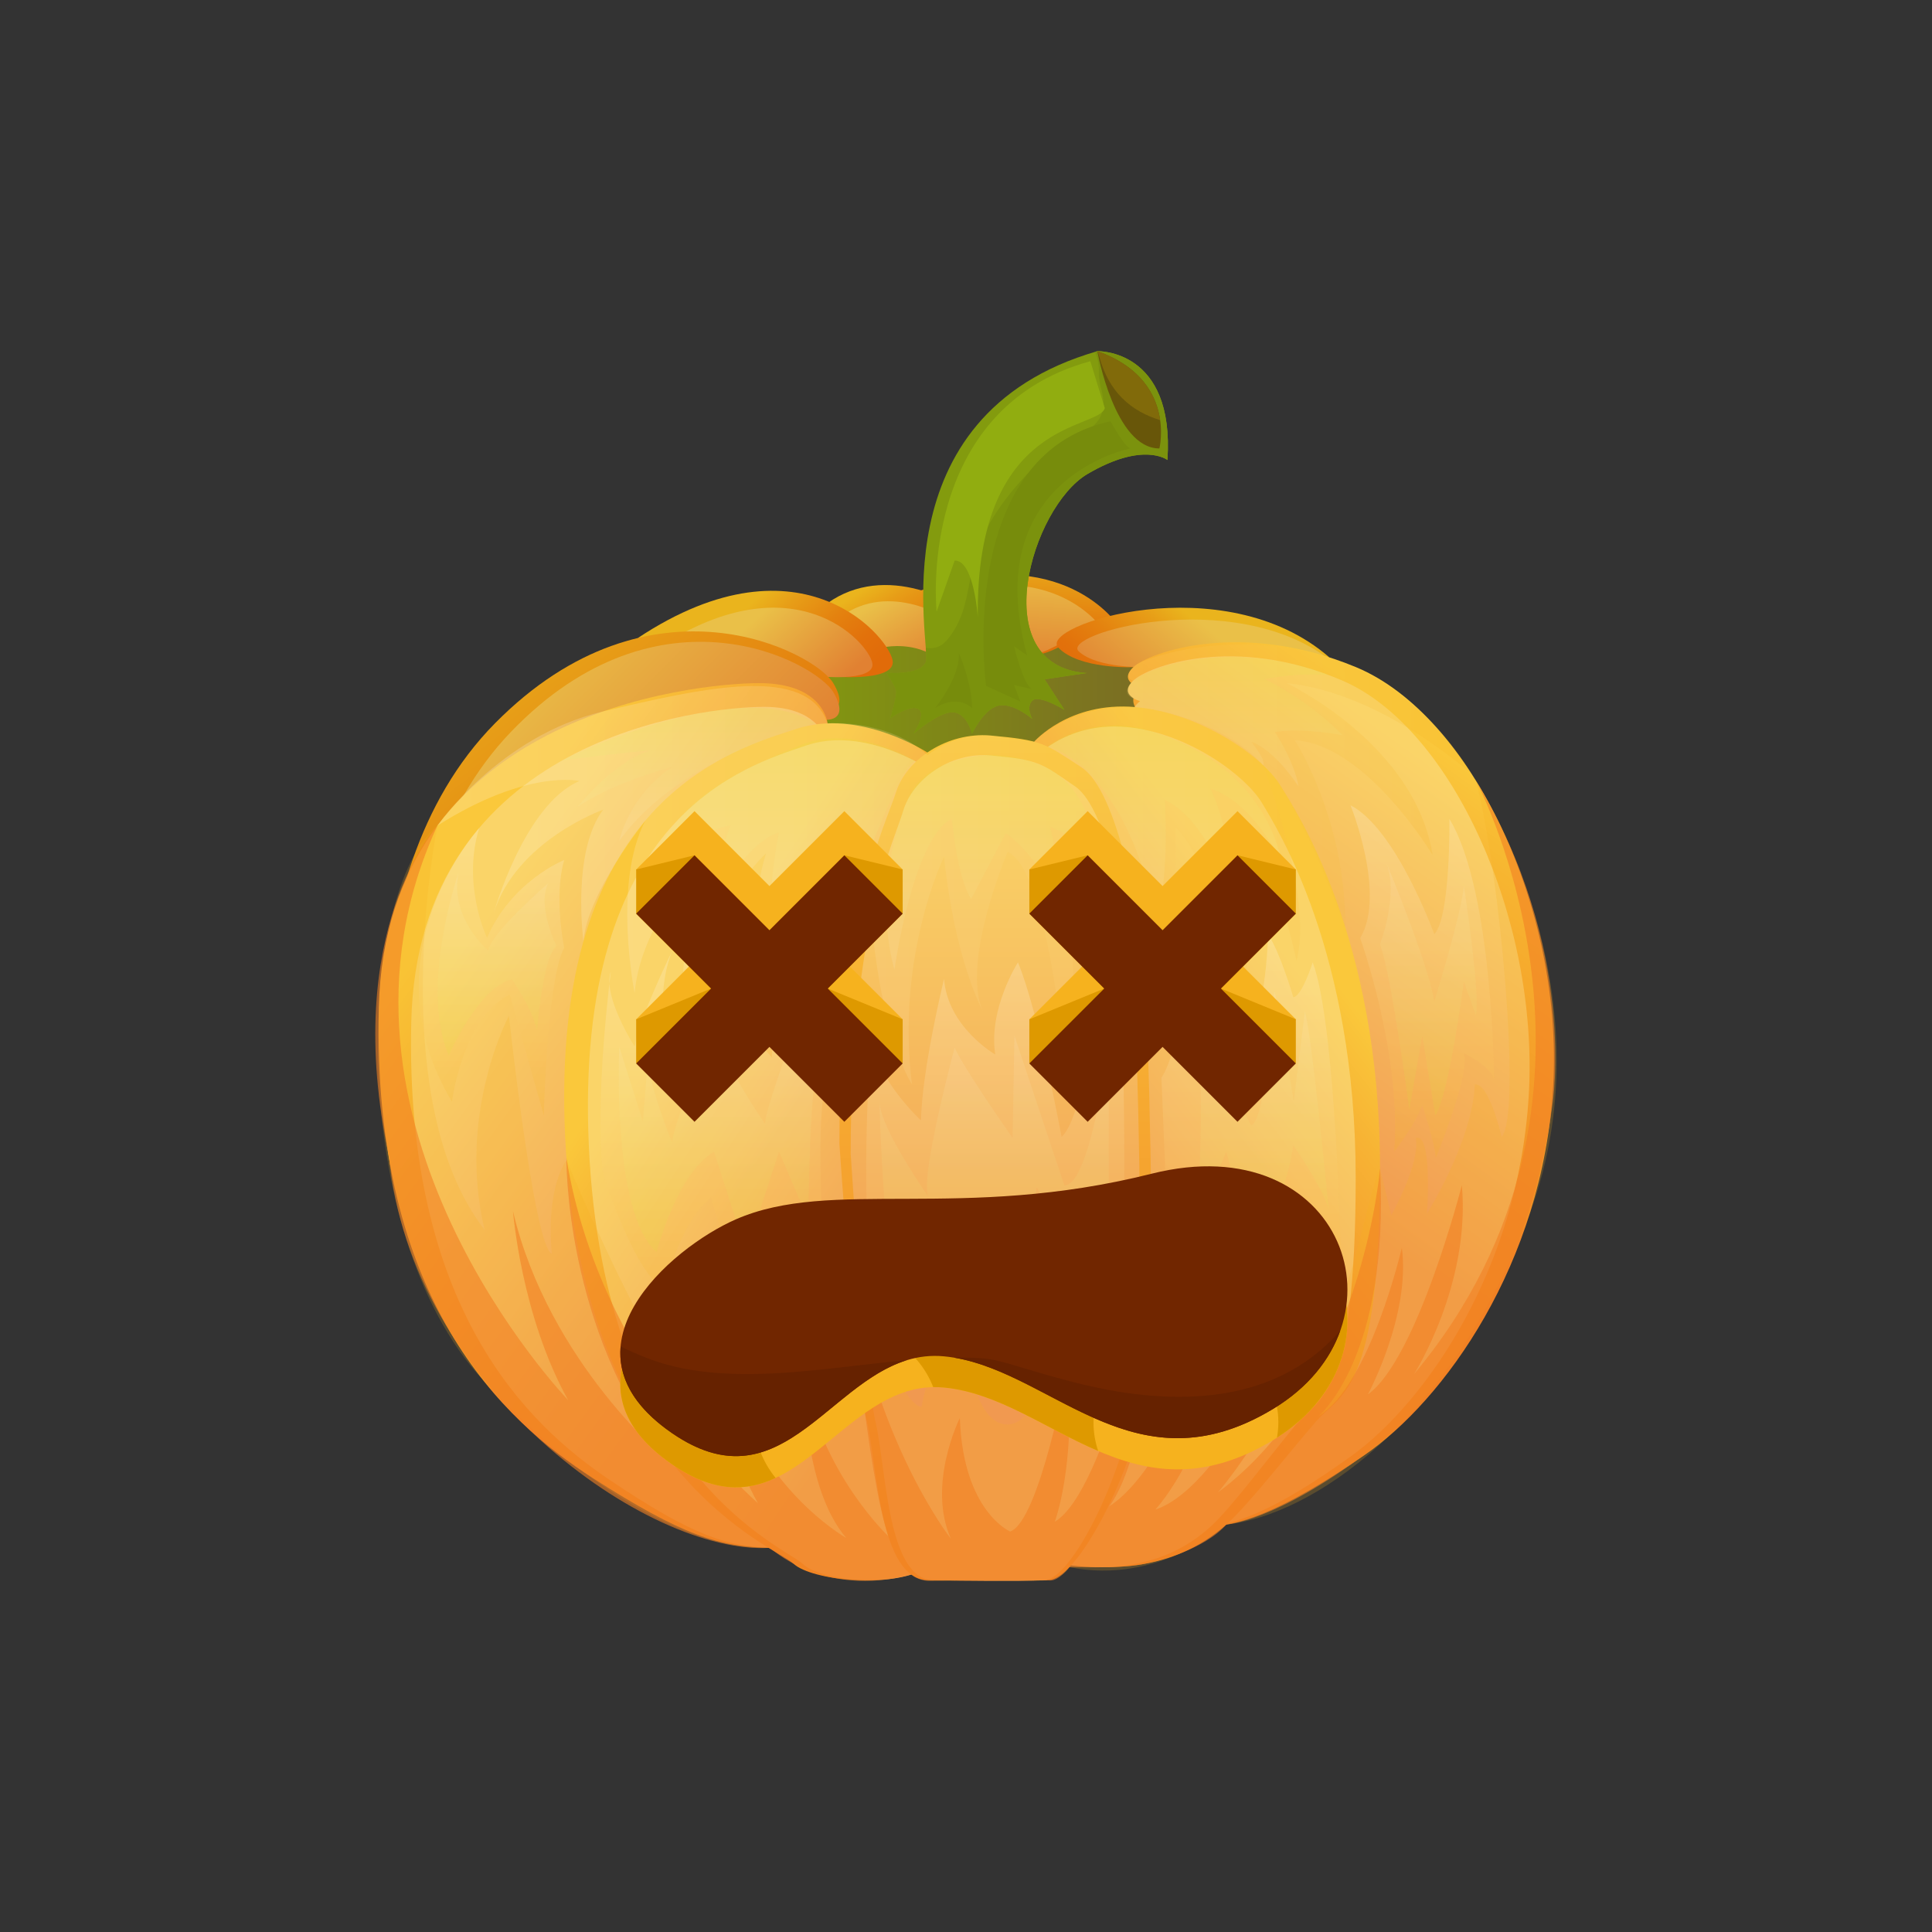 <?xml version="1.0" encoding="utf-8"?>
<!-- Generator: Adobe Illustrator 16.0.0, SVG Export Plug-In . SVG Version: 6.00 Build 0)  -->
<!DOCTYPE svg PUBLIC "-//W3C//DTD SVG 1.1//EN" "http://www.w3.org/Graphics/SVG/1.1/DTD/svg11.dtd">
<svg version="1.1" id="Layer_1" xmlns="http://www.w3.org/2000/svg" xmlns:xlink="http://www.w3.org/1999/xlink" x="0px" y="0px"
	 width="350px" height="350px" viewBox="0 0 350 350" enable-background="new 0 0 350 350" xml:space="preserve">
<rect x="0" y="0" width="350" height="350" fill="#333333" stroke="none"/>
<g>
	<g>
		<linearGradient id="SVGID_1_" gradientUnits="userSpaceOnUse" x1="141.125" y1="130.046" x2="217.998" y2="130.046">
			<stop  offset="0" style="stop-color:#839B0E"/>
			<stop  offset="1" style="stop-color:#796527"/>
		</linearGradient>
		<ellipse fill="url(#SVGID_1_)" cx="179.561" cy="130.047" rx="38.437" ry="19.957"/>
		<g>
			<linearGradient id="SVGID_2_" gradientUnits="userSpaceOnUse" x1="180.977" y1="100.277" x2="179.801" y2="120.552">
				<stop  offset="0" style="stop-color:#EAB41D"/>
				<stop  offset="0.212" style="stop-color:#E79D17"/>
				<stop  offset="0.521" style="stop-color:#E4820F"/>
				<stop  offset="0.794" style="stop-color:#E2710B"/>
				<stop  offset="1" style="stop-color:#E16B09"/>
			</linearGradient>
			<path fill="url(#SVGID_2_)" d="M179.248,116.746c0,0,4.529,4.527,12.463,0.561s10.799-4.066,10.799-4.066
				s-10.012-15.33-35.639-6.293C141.244,115.984,179.248,116.746,179.248,116.746z"/>
			<linearGradient id="SVGID_3_" gradientUnits="userSpaceOnUse" x1="180.884" y1="102.609" x2="179.855" y2="120.351">
				<stop  offset="0" style="stop-color:#EAC048"/>
				<stop  offset="1" style="stop-color:#E18132"/>
			</linearGradient>
			<path fill="url(#SVGID_3_)" d="M179.373,117.02c0,0,3.963,3.963,10.904,0.491c6.943-3.472,9.449-3.558,9.449-3.558
				s-8.76-13.415-31.184-5.508C146.12,116.354,179.373,117.02,179.373,117.02z"/>
			<linearGradient id="SVGID_4_" gradientUnits="userSpaceOnUse" x1="157.955" y1="105.911" x2="167.945" y2="122.365">
				<stop  offset="0" style="stop-color:#EAB41D"/>
				<stop  offset="0.212" style="stop-color:#E79D17"/>
				<stop  offset="0.521" style="stop-color:#E4820F"/>
				<stop  offset="0.794" style="stop-color:#E2710B"/>
				<stop  offset="1" style="stop-color:#E16B09"/>
			</linearGradient>
			<path fill="url(#SVGID_4_)" d="M159.935,116.35c0,0,6.652-1.246,11.721,2.721s10.137-1.103,6.171-5.73
				c-3.967-4.628-17.512-11.504-27.903-4.079C139.533,116.685,159.935,116.35,159.935,116.35z"/>
			<linearGradient id="SVGID_5_" gradientUnits="userSpaceOnUse" x1="159" y1="108.866" x2="166.966" y2="121.987">
				<stop  offset="0" style="stop-color:#EAC048"/>
				<stop  offset="1" style="stop-color:#E18132"/>
			</linearGradient>
			<path fill="url(#SVGID_5_)" d="M160.578,117.19c0,0,5.305-0.994,9.346,2.169c4.042,3.164,8.083-0.879,4.92-4.568
				c-3.163-3.69-13.963-9.174-22.248-3.254C144.311,117.457,160.578,117.19,160.578,117.19z"/>
			<linearGradient id="SVGID_6_" gradientUnits="userSpaceOnUse" x1="218.902" y1="114.418" x2="203.724" y2="132.011">
				<stop  offset="0" style="stop-color:#EAB41D"/>
				<stop  offset="0.212" style="stop-color:#E79D17"/>
				<stop  offset="0.521" style="stop-color:#E4820F"/>
				<stop  offset="0.794" style="stop-color:#E2710B"/>
				<stop  offset="1" style="stop-color:#E16B09"/>
			</linearGradient>
			<path fill="url(#SVGID_6_)" d="M205.303,120.869c0,0-9.846,0.404-13.592-3.563s29.922-14.937,49.119,1.788L205.303,120.869z"/>
			<linearGradient id="SVGID_7_" gradientUnits="userSpaceOnUse" x1="220.635" y1="115.252" x2="206.538" y2="131.591">
				<stop  offset="0" style="stop-color:#EAC048"/>
				<stop  offset="1" style="stop-color:#E18132"/>
			</linearGradient>
			<path fill="url(#SVGID_7_)" d="M207.996,120.873c0,0-9.102,0.322-12.563-2.856c-3.463-3.179,27.652-11.969,45.396,1.433
				L207.996,120.873z"/>
			<linearGradient id="SVGID_8_" gradientUnits="userSpaceOnUse" x1="133.683" y1="111.439" x2="149.336" y2="128.598">
				<stop  offset="0" style="stop-color:#EAB41D"/>
				<stop  offset="0.212" style="stop-color:#E79D17"/>
				<stop  offset="0.521" style="stop-color:#E4820F"/>
				<stop  offset="0.794" style="stop-color:#E2710B"/>
				<stop  offset="1" style="stop-color:#E16B09"/>
			</linearGradient>
			<path fill="url(#SVGID_8_)" d="M149.924,122.496c0,0,11.815,1.201,11.815-2.545s-16.184-24.252-46.187-4.369L149.924,122.496z"/>
			<linearGradient id="SVGID_9_" gradientUnits="userSpaceOnUse" x1="135.892" y1="112.971" x2="148.594" y2="126.895">
				<stop  offset="0" style="stop-color:#EAC048"/>
				<stop  offset="1" style="stop-color:#E18132"/>
			</linearGradient>
			<path fill="url(#SVGID_9_)" d="M148.237,122.527c0,0,9.822,0.999,9.822-2.115c0-3.115-12.641-18.473-36.275-4.631
				L148.237,122.527z"/>
			<linearGradient id="SVGID_10_" gradientUnits="userSpaceOnUse" x1="75.562" y1="120.631" x2="125.353" y2="186.808">
				<stop  offset="0" style="stop-color:#EAB41D"/>
				<stop  offset="0.212" style="stop-color:#E79D17"/>
				<stop  offset="0.521" style="stop-color:#E4820F"/>
				<stop  offset="0.794" style="stop-color:#E2710B"/>
				<stop  offset="1" style="stop-color:#E16B09"/>
			</linearGradient>
			<path fill="url(#SVGID_10_)" d="M149.134,128.788c0,0,5.126,0.54,1.825-5.031c-3.302-5.571-33.016-21.355-61.285,7.274
				c-28.27,28.631-18.953,80.29-18.953,80.29L149.134,128.788z"/>
			<linearGradient id="SVGID_11_" gradientUnits="userSpaceOnUse" x1="79.36" y1="134.88" x2="113.99" y2="169.515">
				<stop  offset="0" style="stop-color:#EAC048"/>
				<stop  offset="1" style="stop-color:#E18132"/>
			</linearGradient>
			<path fill="url(#SVGID_11_)" d="M149.269,130.398c0,0,4.891,0.529,1.741-4.934s-31.493-20.94-58.458,7.132
				c-26.965,28.073-18.079,78.725-18.079,78.725L149.269,130.398z"/>
			<linearGradient id="SVGID_12_" gradientUnits="userSpaceOnUse" x1="82.004" y1="164.21" x2="147.734" y2="212.129">
				<stop  offset="0" style="stop-color:#FAC83B"/>
				<stop  offset="0.198" style="stop-color:#F7B334"/>
				<stop  offset="0.512" style="stop-color:#F4982B"/>
				<stop  offset="0.79" style="stop-color:#F28726"/>
				<stop  offset="1" style="stop-color:#F18124"/>
			</linearGradient>
			<path fill="url(#SVGID_12_)" d="M149.924,131.051c0,0-0.616-7.294-12.377-7.294s-67.682,5.571-68.92,58.81
				c-1.238,53.237,22.698,74.903,38.792,85.221c16.096,10.317,23.151,12.596,32.313,12.591
				C148.895,280.374,149.924,131.051,149.924,131.051z"/>
			<linearGradient id="SVGID_13_" gradientUnits="userSpaceOnUse" x1="86.166" y1="168.264" x2="148.934" y2="214.022">
				<stop  offset="0" style="stop-color:#FAD468"/>
				<stop  offset="1" style="stop-color:#F19950"/>
			</linearGradient>
			<path fill="url(#SVGID_13_)" d="M149.924,135.146c0,0-0.571-7.094-11.483-7.094s-62.792,5.419-63.941,57.196
				s21.058,72.849,35.99,82.884c14.933,10.035,21.478,12.25,29.979,12.245C148.969,280.374,149.924,135.146,149.924,135.146z"/>
			<linearGradient id="SVGID_14_" gradientUnits="userSpaceOnUse" x1="117.855" y1="184.861" x2="175.343" y2="222.68">
				<stop  offset="0" style="stop-color:#FAC83B"/>
				<stop  offset="0.198" style="stop-color:#F7B334"/>
				<stop  offset="0.512" style="stop-color:#F4982B"/>
				<stop  offset="0.79" style="stop-color:#F28726"/>
				<stop  offset="1" style="stop-color:#F18124"/>
			</linearGradient>
			<path fill="url(#SVGID_14_)" d="M168.011,136.332c0,0-12.307-8.035-23.655-4.32c-11.35,3.715-44.861,12.623-41.972,73.938
				c2.889,61.314,38.051,74.218,41.353,77.313c3.302,3.096,17.877,4.618,24.415,0.452
				C174.688,279.55,168.011,136.332,168.011,136.332z"/>
			<linearGradient id="SVGID_15_" gradientUnits="userSpaceOnUse" x1="120.535" y1="187.483" x2="175.927" y2="223.924">
				<stop  offset="0" style="stop-color:#FAD468"/>
				<stop  offset="1" style="stop-color:#F19950"/>
			</linearGradient>
			<path fill="url(#SVGID_15_)" d="M168.199,139.298c0,0-11.538-7.876-22.177-4.235c-10.64,3.641-42.058,12.374-39.35,72.476
				c2.708,60.103,35.673,72.75,38.769,75.784c3.095,3.034,16.76,4.525,22.889,0.443C174.46,279.682,168.199,139.298,168.199,139.298
				z"/>
			<linearGradient id="SVGID_16_" gradientUnits="userSpaceOnUse" x1="266.596" y1="139.264" x2="221.446" y2="201.862">
				<stop  offset="0" style="stop-color:#FAC83B"/>
				<stop  offset="0.198" style="stop-color:#F7B334"/>
				<stop  offset="0.512" style="stop-color:#F4982B"/>
				<stop  offset="0.79" style="stop-color:#F28726"/>
				<stop  offset="1" style="stop-color:#F18124"/>
			</linearGradient>
			<path fill="url(#SVGID_16_)" d="M205.641,128.092c0,0-1.24-1.857,1.031-3.508c0,0-4.182-1.031-1.369-3.715
				c2.813-2.682,19.527-8.666,40.369,0c20.84,8.668,37.553,43.748,35.697,75.937c-1.857,32.19-19.811,56.951-34.254,66.855
				c-14.443,9.905-23.369,13.58-30.771,12.774L205.641,128.092z"/>
			<linearGradient id="SVGID_17_" gradientUnits="userSpaceOnUse" x1="264.14" y1="141.791" x2="219.98" y2="203.016">
				<stop  offset="0" style="stop-color:#FAD468"/>
				<stop  offset="1" style="stop-color:#F19950"/>
			</linearGradient>
			<path fill="url(#SVGID_17_)" d="M205.564,130.455c0,0-1.166-1.829,0.973-3.453c0,0-3.943-1.016-1.289-3.654
				c2.652-2.64,18.41-8.529,38.061,0c19.652,8.528,35.412,43.051,33.66,74.728c-1.75,31.678-18.678,56.045-32.297,65.792
				s-22.033,13.363-29.014,12.569L205.564,130.455z"/>
			<linearGradient id="SVGID_18_" gradientUnits="userSpaceOnUse" x1="241.493" y1="177.082" x2="186.219" y2="219.389">
				<stop  offset="0" style="stop-color:#FAC83B"/>
				<stop  offset="0.198" style="stop-color:#F7B334"/>
				<stop  offset="0.512" style="stop-color:#F4982B"/>
				<stop  offset="0.79" style="stop-color:#F28726"/>
				<stop  offset="1" style="stop-color:#F18124"/>
			</linearGradient>
			<path fill="url(#SVGID_18_)" d="M187.35,134.369c0,0,6.322-7.309,18.291-6.277c11.967,1.033,23.109,9.081,26.205,14.032
				c3.096,4.952,18.156,27.855,18.158,69.539c0.002,40.855-7.221,40.856-11.555,45.808s-12.33,15.209-16.287,18.716
				c-3.959,3.507-13.5,10.52-32.654,6.528C170.354,278.726,187.35,134.369,187.35,134.369z"/>
			<linearGradient id="SVGID_19_" gradientUnits="userSpaceOnUse" x1="238.56" y1="179.971" x2="185.22" y2="220.797">
				<stop  offset="0" style="stop-color:#FAD468"/>
				<stop  offset="1" style="stop-color:#F19950"/>
			</linearGradient>
			<path fill="url(#SVGID_19_)" d="M186.908,137.837c0,0,5.924-7.138,17.133-6.131c11.211,1.007,21.648,8.869,24.547,13.706
				c2.898,4.838,17.006,27.211,17.008,67.926c0.004,39.908-6.764,39.909-10.824,44.746c-4.057,4.836-11.547,14.856-15.254,18.282
				s-12.646,10.273-30.586,6.377C170.99,278.845,186.908,137.837,186.908,137.837z"/>
			<linearGradient id="SVGID_20_" gradientUnits="userSpaceOnUse" x1="180.347" y1="133.19" x2="180.347" y2="286.365">
				<stop  offset="0" style="stop-color:#FAC83B"/>
				<stop  offset="1" style="stop-color:#F18124"/>
			</linearGradient>
			<path fill="url(#SVGID_20_)" d="M179.434,133.252c-7.822-0.681-15.269,4.332-17.127,10.316
				c-1.857,5.984-10.24,21.146-10.24,63.652c0,0,2.812,41.584,4.875,49.838c2.064,8.254,2.22,29.113,11.262,29.203
				c4.614,0.045,15.967,0.206,21.744,0c5.777-0.207,17.549-23.426,18.375-39.521s-0.207-61.284-1.033-70.981
				c-0.822-9.699-4.744-32.396-11.348-36.73C189.338,134.696,188.926,134.077,179.434,133.252z"/>
			<linearGradient id="SVGID_21_" gradientUnits="userSpaceOnUse" x1="180.346" y1="144.177" x2="180.346" y2="248.844">
				<stop  offset="0" style="stop-color:#FAD468"/>
				<stop  offset="1" style="stop-color:#F19950"/>
			</linearGradient>
			<path fill="url(#SVGID_21_)" d="M179.5,136.856c-7.257-0.663-14.165,4.231-15.887,10.075c-1.723,5.844-9.499,20.646-9.499,62.152
				c0,0,2.608,40.604,4.522,48.664s2.06,28.429,10.447,28.516c4.279,0.045,14.81,0.202,20.169,0s16.279-22.873,17.045-38.589
				c0.766-15.717-0.191-59.842-0.957-69.312c-0.766-9.471-4.402-31.633-10.527-35.865
				C188.688,138.268,188.305,137.662,179.5,136.856z"/>
		</g>
		<path opacity="0.2" fill="#F6B21E" d="M79.237,149.578c0,0-9.86,49.471,8.555,73.216c-5.061-21.08,4.408-38.786,4.408-38.786
			s4.518,41.802,7.769,43.126c-1.085-12.408,2.676-16.952,2.676-16.952s17.258,41.682,22.788,40.626
			c-1.355-17.924,3.439-26.365,3.439-26.365s5.731,29.701,10.838,29.701c-0.625-15.215,5.192-21.364,5.192-21.364
			s2.553,22.58,7.164,22.823c-2.77-14.173,1.794-25.03,1.794-25.03s9.547,24.816,13.121,24.25c1.269-8.681,7.89-14.557,7.89-14.557
			s0.503,17.807,7.683,17.789s10.211-22.626,10.211-22.626l6.375,15.692c2.949-0.093,7.445-19.564,9.484-21.422
			c0,0,6.172,10.008,4.371,16.771c5.824-4.769,6.779-14.135,6.779-14.135s5.707,7.819,5.574,14.468
			c4.188-0.864,12.557-20.401,12.557-20.401s3.266,5.377,3.131,10.431c3.262,0.768,6.936-21.483,8.967-25.169l2.043,8.487
			c0,0,5.322-9.448,4.439-14.006c3.088-1.026,2.025,13.712,2.025,13.712s8.229-13.075,8.672-23.409
			c2.641-0.245,4.846,9.503,4.846,9.503c3.672-4.018-0.266-47.71-4.627-64.463c0,0,24.885,37.338,9.701,78.46
			c-14.475,38.092-39.697,54.618-54.941,56.239c0,0-12.076,11.025-28.436,7.722c0,0-1.111,2.457-5.654,2.457s-19.869,0-19.869,0
			s-1.994-0.134-3.098-1.119c0,0-9.925,3.284-20.479-1.338c0,0-3.25-2.554-5.118-3.53c0,0-20.753,3.123-52.028-30.39
			C62.67,223.235,64.58,161.529,79.237,149.578z"/>
		<path opacity="0.6" fill="#F18124" d="M79.237,149.578c0,0-17.61,18.748-8.763,59.952c3.871,41.585,46.919,72.358,69.034,70.848
			c0,0,9.365,9.14,25.597,4.868c0,0,1.25,1.119,3.098,1.119c1.848,0,21.748-0.104,21.748-0.104s1.338,0.653,3.775-2.353
			c0,0,8.563,0.191,12.254-0.361c3.691-0.555,12.242-2.883,16.182-7.36c0,0,8.777-0.443,25.682-13.147
			c16.902-12.705,29.658-34.993,33.402-62.906c0,0,4.596-28.406-13.844-58.646c0,0,30.631,57.212-11.242,107.458
			c0,0,10.285-16.161,8.67-34.232c0,0-8.053,31.442-17.029,37.906c0,0,7.773-14.397,6.156-26.593c0,0-5.73,24.829-15.133,30.559
			c0,0,12.957-10.655,11.18-44.922c0,0-3.098,39.193-29.396,58.733c0,0,15.133-17.338,16.162-35.262c0,0-14.4,34.084-27.475,38.346
			c0,0,11.605-12.415,10.871-32.688c0,0-8.963,25.637-19.246,32.102c0,0,8.199-9.264,7.705-43.194c0,0-8.146,40.402-17.549,45.985
			c0,0,3.818-9.989,2.352-27.915c0,0-5.143,27.914-10.432,29.678c0,0-8.529-3.637-9.109-20.568c0,0-6.023,12.047-1.616,21.891
			c0,0-13.901-17.647-18.41-48.197c0,0,3.278,36.884,7.098,47.757c0,0-12.194-11.46-15.28-29.091c0,0-0.441,19.982,7.64,29.385
			c0,0-18.805-10.578-22.332-34.819c0,0-1.468,14.691,6.318,28.501c0,0-28.543-24.564-34.693-62.528c0,0-0.42,31.089,18.68,55.183
			c0,0-21.877-17.96-28.355-45.544c0,0,1.47,18.951,9.991,34.231C102.925,253.646,54.442,203.254,79.237,149.578z"/>
		<linearGradient id="SVGID_22_" gradientUnits="userSpaceOnUse" x1="79.237" y1="158.162" x2="266.648" y2="158.162">
			<stop  offset="0" style="stop-color:#FFFFFF"/>
			<stop  offset="1" style="stop-color:#F6B21E"/>
		</linearGradient>
		<path opacity="0.2" fill="url(#SVGID_22_)" d="M79.237,149.578c0,0,11.242-16.281,30.015-20.693
			c18.772-4.413,36.984-8.512,40.67,2.146c0,0,10.901-0.832,18.111,5.765c0,0,5.413-4.49,12.366-3.458
			c6.951,1.031,6.951,1.031,6.951,1.031s6.15-6.748,18.291-6.277l0.896-1.09c0,0-4.33-0.791-1.289-3.654
			c0,0-2.139-0.708,0.492-2.856c2.631-2.149,40.102-13.967,60.908,19.78c0,0-16.219-14.766-33.555-16.515
			c0,0,23.215,10.887,26.445,31.161c0,0-12.018-20.085-24.975-20.816c0,0,9.256,14.158,9.133,33.828c0,0-9.273-25.029-14.871-29.306
			c0,0,9.264,24.228,6.031,35.393c0,0-4.113-20.273-10.578-25.269c0,0,3.527,26.151,0.295,34.378c0,0-4.055-26.126-11.578-33.19
			c0,0,0.748,24.64-5.002,41.109c0,0,0.59-24.572-4.605-37.15c0,0-1.441,16.303-5.555,24.824c0,0,0.883-14.682-4.996-24.824
			c0,0,3.527,32.465,0.59,45.687c0,0-2.645-41.431-10.873-45.251c0,0-8.452,19.688-4.52,28.796c0,0-4.978-8.815-7.015-27.914
			c0,0-8.741,17.824-5.802,41.234c0,0-6.852-10.063-7.833-38.284c0,0-6.722,19.558-4.997,35.239c0,0-4.103-15.833-2.835-35.239
			c0,0-8.34,2.926-10.001,27.902c0,0-5.498-16.16-0.788-31.44c0,0-10.863,9.403-15.271,32.617c0,0-0.881-23.214,5.877-34.086
			c0,0-13.223,12.929-14.398,26.738c0,0-4.046-19.876,1.944-31.241c0,0-10.508,13.097-11.221,21.875c0,0-2.164-16.197,3.557-23.837
			c0,0-15.73,5.583-19.844,18.806c0,0,5.584-19.811,15.574-24.009C104.982,141.487,95.511,139.242,79.237,149.578z"/>
		<linearGradient id="SVGID_23_" gradientUnits="userSpaceOnUse" x1="89.035" y1="150.004" x2="89.035" y2="202.068">
			<stop  offset="0" style="stop-color:#FFFFFF"/>
			<stop  offset="1" style="stop-color:#F6B21E"/>
		</linearGradient>
		<path opacity="0.2" fill="url(#SVGID_23_)" d="M86.811,150.004c0,0-20.909,22.838-4.936,49.577c0,0,1.952-15.278,10.472-19.394
			l6.171,21.88c0,0,0.563-24.514,3.69-30.4c0,0-1.93-9.178,0-15.867c0,0-9.567,3.819-13.975,14.104
			C88.233,169.904,83.625,160.369,86.811,150.004z"/>
		<linearGradient id="SVGID_24_" gradientUnits="userSpaceOnUse" x1="129.35" y1="172.254" x2="129.35" y2="235.429">
			<stop  offset="0" style="stop-color:#FFFFFF"/>
			<stop  offset="1" style="stop-color:#F6B21E"/>
		</linearGradient>
		<path opacity="0.2" fill="url(#SVGID_24_)" d="M110.659,176.035c0,0-3.024,23.131-1.407,36.66c0,0,5.99,19.074,11.303,20.678
			c0,0,2.057-11.167,8.228-16.456c0,0,5.084,17.631,7.831,18.512c0,0,2.747-13.517,6.861-15.866l6.449,15.866
			c0,0-2.911-32.325,0-40.55c0,0-5.862-16.16-4.687-22.625c0,0-6.225,18.219-5.316,19.394c0,0-7.906-8.043-8.494-17.043
			c0,0-9.001,16.161-9.643,20.274c0,0-3.916-13.037,0-22.625c0,0-5.931,12.048-6.812,17.337
			C114.973,189.591,109.073,180.404,110.659,176.035z"/>
		<linearGradient id="SVGID_25_" gradientUnits="userSpaceOnUse" x1="180.299" y1="174.342" x2="180.299" y2="247.955">
			<stop  offset="0" style="stop-color:#FFFFFF"/>
			<stop  offset="1" style="stop-color:#F6B21E"/>
		</linearGradient>
		<path opacity="0.2" fill="url(#SVGID_25_)" d="M157.884,186.638c0,0-2.922,36.939,1.405,50.938l5.446,8.783
			c0,0,6.849-11.242,11.417-13.174c0,0,3.337,15.282,6.851,14.755s8.08-23.186,8.08-23.186l7.729,17.564l4.744-11.418
			c0,0,0.701-48.128-1.23-51.816c0,0-2.811,5.973-4.391,6.851c0,0-2.107,16.975-5.621,20.015c0,0-4.215-22.825-7.904-31.608
			c0,0-5.406,8.432-4.109,16.688c0,0-8.613-4.918-9.278-13.701c0,0-4.002,16.335-4.178,25.646
			C166.842,202.974,157.533,194.366,157.884,186.638z"/>
		<linearGradient id="SVGID_26_" gradientUnits="userSpaceOnUse" x1="226.662" y1="169.248" x2="226.662" y2="237.05">
			<stop  offset="0" style="stop-color:#FFFFFF"/>
			<stop  offset="1" style="stop-color:#F6B21E"/>
		</linearGradient>
		<path opacity="0.2" fill="url(#SVGID_26_)" d="M216.727,172.254c0,0-3.336,18.6-6.322,22.99l1.229,29.686
			c0,0,3.621,8.08,3.568,12.12c0,0,3.107-7.553,2.58-11.066c0,0,8.43,6.675,9.66,11.066c0,0,8.783-13.7,9.838-16.687
			c0,0,5.309,5.271,5.641,7.554c0,0-0.898-42.509-5.113-53.575c0,0-1.934,6.148-3.514,6.324c0,0-2.283-7.905-4.566-11.418
			c0,0-0.352,17.741-5.447,21.078C224.279,190.326,219.713,175.787,216.727,172.254z"/>
		<linearGradient id="SVGID_27_" gradientUnits="userSpaceOnUse" x1="257.654" y1="145.887" x2="257.654" y2="209.777">
			<stop  offset="0" style="stop-color:#FFFFFF"/>
			<stop  offset="1" style="stop-color:#F6B21E"/>
		</linearGradient>
		<path opacity="0.2" fill="url(#SVGID_27_)" d="M244.656,145.887c0,0,6.518,16.074,1.756,24.065c0,0,7.553,21.005,6.148,38.694
			c0,0,3.863-4.937,5.094-8.45c0,0,2.283,6.897,2.459,9.58c0,0,6.322-15.409,5.094-18.922c0,0,4.215,1.756,5.445,4.566
			c0,0-0.176-34.077-8.08-47.074c0,0,0.25,17.666-2.734,20.901C259.838,169.248,252.912,150.103,244.656,145.887z"/>
		<linearGradient id="SVGID_28_" gradientUnits="userSpaceOnUse" x1="124.668" y1="152.325" x2="124.668" y2="128.232">
			<stop  offset="0" style="stop-color:#FFFFFF"/>
			<stop  offset="1" style="stop-color:#CEFB21"/>
		</linearGradient>
		<path opacity="0.1" fill="url(#SVGID_28_)" d="M101.601,137.855c0,0,31.62-15.899,46.136-6.824c0,0-24.331,5.662-35.546,21.294
			c0,0,1.642-8.038,9.594-13.398c0,0-10.269,2.591-17.146,7.235c0,0,6.747-8.485,13.466-10.271
			C118.104,135.891,104.905,137.23,101.601,137.855z"/>
		<linearGradient id="SVGID_29_" gradientUnits="userSpaceOnUse" x1="141.125" y1="168.091" x2="141.125" y2="133.742">
			<stop  offset="0" style="stop-color:#FFFFFF"/>
			<stop  offset="1" style="stop-color:#CEFB21"/>
		</linearGradient>
		<path opacity="0.1" fill="url(#SVGID_29_)" d="M165.797,137.871c0,0-11.179-7.072-21.223-2.706s-26.987,10.132-28.123,30.132
			c0,0,6.376-14.263,15.896-15.777c0,0-3.668,9.838-4.454,15.777c0,0,7.337-12.927,13.232-14.499c0,0-2.1,9.956-1.203,15.548
			c0,0,5.664-11.617,12.145-11.529c0,0-1.11,9.888,0.368,13.274C152.435,168.091,162.305,139.095,165.797,137.871z"/>
		<linearGradient id="SVGID_30_" gradientUnits="userSpaceOnUse" x1="179.389" y1="175.69" x2="179.389" y2="136.789">
			<stop  offset="0" style="stop-color:#FFFFFF"/>
			<stop  offset="1" style="stop-color:#CEFB21"/>
		</linearGradient>
		<path opacity="0.1" fill="url(#SVGID_30_)" d="M178.723,136.796c-5.763,0.464-11.615,2.474-13.973,7.365
			c-2.358,4.89-6.375,18.253-2.708,31.529c0,0,3.232-23.583,10.394-27.425c0,0,0.952,10.764,3.494,14.586l6.29-11.935
			c0,0,6.725,4.772,8.383,11.935c0,0,1.135-8.91-0.436-13.102c0,0,5.502,2.009,8.035,5.765c0,0,0.654-9.597-6.617-15.235
			C186.148,136.476,178.723,136.796,178.723,136.796z"/>
		<linearGradient id="SVGID_31_" gradientUnits="userSpaceOnUse" x1="211.022" y1="166.346" x2="211.022" y2="131.439">
			<stop  offset="0" style="stop-color:#FFFFFF"/>
			<stop  offset="1" style="stop-color:#CEFB21"/>
		</linearGradient>
		<path opacity="0.1" fill="url(#SVGID_31_)" d="M189.803,135.193c0,0,7.773-6.156,18.822-2.702
			c11.051,3.454,20.832,11.01,23.615,23.749c0,0-5.266-10.963-12.941-13.372c0,0,4.336,8.832,3.762,19.338
			c0,0-4.289-13.618-12.039-17.306c0,0,0.904,13.919-1.506,21.445C209.516,166.346,204.701,140.084,189.803,135.193z"/>
		<linearGradient id="SVGID_32_" gradientUnits="userSpaceOnUse" x1="223.773" y1="142.491" x2="223.773" y2="119.029">
			<stop  offset="0" style="stop-color:#FFFFFF"/>
			<stop  offset="1" style="stop-color:#CEFB21"/>
		</linearGradient>
		<path opacity="0.1" fill="url(#SVGID_32_)" d="M206.537,127.002c0,0-4.543-1.365-0.629-4.074
			c3.912-2.709,18.529-6.893,34.809-0.633c0,0-4.637-0.545-11.709,0.721c0,0,7.223,3.129,14.221,10.174
			c0,0-7.525-1.459-12.266-0.555c0,0,3.461,5.116,4.289,9.856c0,0-4.238-6.621-8.59-8.126c0,0,2.717,3.229,2.164,4.259
			c0,0-7.35-8.827-23.186-10.532"/>
		<linearGradient id="SVGID_33_" gradientUnits="userSpaceOnUse" x1="90.04" y1="158.162" x2="90.04" y2="191.204">
			<stop  offset="0" style="stop-color:#FFFFFF"/>
			<stop  offset="1" style="stop-color:#CEFB21"/>
		</linearGradient>
		<path opacity="0.1" fill="url(#SVGID_33_)" d="M83.052,158.162c0,0-7.124,20.605-1.757,33.041c0,0,5.512-12.596,11.467-13.761
			c0,0,3.366,4.661,4.531,9.192c0,0,1.035-13.207,3.495-15.278c0,0-3.624-7.517-1.424-11.392c0,0-10.746,9.303-10.875,12.289
			C88.489,172.254,81.424,166.33,83.052,158.162z"/>
		<linearGradient id="SVGID_34_" gradientUnits="userSpaceOnUse" x1="129.913" y1="185.454" x2="129.913" y2="226.835">
			<stop  offset="0" style="stop-color:#FFFFFF"/>
			<stop  offset="1" style="stop-color:#CEFB21"/>
		</linearGradient>
		<path opacity="0.1" fill="url(#SVGID_34_)" d="M112.19,189.642c0,0-1.462,29.989,6.748,37.193c0,0,3.687-14.241,10.412-18.188
			l5.839,18.188l5.936-18.188l5.289,12.325c0,0,0.3-22.283,1.323-25.298l-3.333-10.22c0,0-6.812,18.155-5.639,18.388
			c0,0-9.436-13.361-8.851-18.388c0,0-7.959,17.31-8.126,21.612c0,0-5.865-14.241-4.189-17.76l-1.146,13.843L112.19,189.642z"/>
		<linearGradient id="SVGID_35_" gradientUnits="userSpaceOnUse" x1="180.089" y1="187.632" x2="180.089" y2="240.242">
			<stop  offset="0" style="stop-color:#FFFFFF"/>
			<stop  offset="1" style="stop-color:#CEFB21"/>
		</linearGradient>
		<path opacity="0.1" fill="url(#SVGID_35_)" d="M159.314,199.581c0,0,0.838,33.788,4.524,39.149l10.22-17.424
			c0,0,6.87,19.267,9.047,18.932s4.691-25.131,4.691-25.131l11.393,18.765l1.674-7.037v-38.031c0,0-3.184,25.83-8.041,25.968
			l-9.047-27.14l-0.334,18.513c0,0-8.767-12.481-10.5-16.335c0,0-6.423,23.862-4.748,26.974
			C168.194,216.783,159.482,204.494,159.314,199.581z"/>
		<linearGradient id="SVGID_36_" gradientUnits="userSpaceOnUse" x1="227.959" y1="179.59" x2="227.959" y2="229.023">
			<stop  offset="0" style="stop-color:#FFFFFF"/>
			<stop  offset="1" style="stop-color:#CEFB21"/>
		</linearGradient>
		<path opacity="0.1" fill="url(#SVGID_36_)" d="M217.283,186.459c0,0,1.363,33.172-2.082,38.701l6.939-16.514
			c0,0,4.117,14.144,4.494,19.028c0.018,0.232,0.027,0.456,0.027,0.668c0.004,4.691,7.543-16.25,7.543-20.941
			c0,0,5.484,7.706,6.512,11.728c0,0-3.143-32.609-4.334-35.853l-2.01,16.305c0,0-2.682-17.478-3.52-19.991
			c0,0-1.512,23.852-4.191,24.252L217.283,186.459z"/>
		<linearGradient id="SVGID_37_" gradientUnits="userSpaceOnUse" x1="258.764" y1="156.24" x2="258.764" y2="202.068">
			<stop  offset="0" style="stop-color:#FFFFFF"/>
			<stop  offset="1" style="stop-color:#CEFB21"/>
		</linearGradient>
		<path opacity="0.1" fill="url(#SVGID_37_)" d="M265.199,160.49c0,0,3.014,19.603,2.178,23.455l-2.18-6.114
			c0,0-2.754,20.871-5.191,24.236l-2.352-14.436l-2.34,13.403c0,0-3.232-24.396-5.311-29.99c0,0,3.467-9.004,1.121-14.805
			c0,0,7.539,18.025,8.713,25.192C259.838,181.433,264.764,165.543,265.199,160.49z"/>
		<g>
			<path fill="#839B0E" d="M160.562,121.865c0,0,6.124,0.598,7.169-1.94c1.045-2.54-9.41-44.657,31.065-56.307
				c0,0,14.039-0.448,12.695,19.716c0,0-4.33-3.436-14.486,2.538c-10.158,5.974-18.67,34.772-0.15,36.055l-7.617,1.134l3.584,5.525
				c0,0-4.629-2.837-5.824-1.643c-1.195,1.195,0,3.286,0,3.286s-3.436-2.987-6.123-2.39c-2.688,0.598-4.78,5.078-4.78,5.078
				s-0.896-3.734-3.435-3.883s-7.169,3.883-7.169,3.883s2.39-3.584,0.896-4.48c-1.493-0.896-5.078,1.643-5.078,1.643
				s1.195-4.032,1.046-4.928C162.205,124.256,160.562,121.865,160.562,121.865z"/>
			<path fill="#7B920D" d="M198.797,63.618c-0.156,0.045-0.305,0.095-0.459,0.14c0.551,1.126,0.773,2.428,0.73,3.845
				c-0.072,2.3,1.189,4.069,0.736,6.521c-0.826,4.476-7.074,5.577-9.957,8.137c-5.271,4.682-10.656,10.915-12.895,17.751
				c-1.877,5.729-1.331,11.224-5.485,16.043c-1.064,1.232-2.455,1.551-3.756,1.279c0.102,1.371,0.147,2.279,0.02,2.591
				c-1.046,2.538-7.169,1.94-7.169,1.94s1.643,2.391,1.792,3.287c0.149,0.896-1.046,4.928-1.046,4.928s3.585-2.539,5.078-1.643
				c1.494,0.896-0.896,4.48-0.896,4.48s4.63-4.031,7.169-3.883s3.435,3.883,3.435,3.883s2.092-4.48,4.78-5.078
				c2.688-0.598,6.123,2.39,6.123,2.39s-1.195-2.091,0-3.286c1.195-1.194,5.824,1.643,5.824,1.643l-3.584-5.525l7.617-1.134
				c-18.52-1.282-10.008-30.081,0.15-36.055c10.156-5.974,14.486-2.538,14.486-2.538C212.836,63.17,198.797,63.618,198.797,63.618z"
				/>
			<path fill="#91AD10" d="M197.52,65.436l2.621,8.488c-1.047,4.033-23.448,1.643-23,37.936c0,0-0.668-10.426-4.199-10.308
				l-3.269,9.262C169.673,110.813,165.857,74.098,197.52,65.436z"/>
			<path fill="#685609" d="M198.797,63.618c0,0,3.119,17.624,11.238,17.624C210.035,81.242,213.191,68.704,198.797,63.618z"/>
			<path fill="#816A0A" d="M199.1,64.445c1.725,6.572,5.777,10.037,11.072,11.667c-0.574-4.064-3.006-9.534-11.371-12.492
				C198.918,63.874,199.021,64.146,199.1,64.445z"/>
			<path fill="#778C0C" d="M201.186,76.314c0,0,2.391,4.479,3.584,4.928c0,0-27.539,5.377-18.697,37.487l-2.359-1.643
				c0,0,1.643,7.02,3.285,7.766l-3.285-0.746l1.129,2.987l-6.207-2.838C178.635,124.256,172.958,82.438,201.186,76.314z"/>
			<path fill="#778C0C" d="M169.395,128.289c0,0,4.608-5.676,4.31-10.007c0,0,2.39,5.377,2.39,10.007
				C176.095,128.289,173.599,125.6,169.395,128.289z"/>
		</g>
	</g>
	<g>
		<g>
			<polygon fill="#F6B21E" points="186.473,184.66 197.041,195.227 210.613,181.655 224.186,195.228 234.752,184.659 
				221.182,171.088 234.754,157.515 224.186,146.948 210.613,160.52 197.041,146.947 186.473,157.516 200.045,171.088 			"/>
			<polygon fill="#DE9900" points="234.752,184.659 234.752,192.656 211.408,182.768 186.473,192.656 186.473,184.66 
				200.045,179.085 186.473,165.513 186.473,157.516 197.041,154.944 210.613,172.344 224.186,154.945 234.754,157.515 
				234.754,165.512 221.182,179.084 			"/>
			<polygon fill="#712600" points="186.473,192.656 197.041,203.224 210.613,189.652 224.186,203.225 234.752,192.656 
				221.182,179.084 234.754,165.512 224.186,154.945 210.613,168.518 197.041,154.944 186.473,165.513 200.045,179.085 			"/>
		</g>
		<g>
			<polygon fill="#F6B21E" points="115.248,184.66 125.816,195.227 139.389,181.655 152.961,195.228 163.527,184.659 
				149.957,171.088 163.529,157.515 152.961,146.948 139.389,160.52 125.816,146.947 115.248,157.516 128.82,171.088 			"/>
			<polygon fill="#DE9900" points="163.527,184.659 163.527,192.656 140.184,182.768 115.248,192.656 115.248,184.66 
				128.82,179.085 115.248,165.513 115.248,157.516 125.816,154.944 139.389,172.344 152.961,154.945 163.529,157.515 
				163.529,165.512 149.957,179.084 			"/>
			<polygon fill="#712600" points="115.248,192.656 125.816,203.224 139.389,189.652 152.961,203.225 163.527,192.656 
				149.957,179.084 163.529,165.512 152.961,154.945 139.389,168.518 125.816,154.944 115.248,165.513 128.82,179.085 			"/>
		</g>
	</g>
	<path fill="#F6B21E" d="M133.285,226.559c-11.821,5.177-33.381,23.735-11.501,38.747s30.147-15.767,49.236-13.941
		s34.013,25.033,59.649,9.503s12.525-51.264-22.043-42.586C174.058,226.959,150.621,218.967,133.285,226.559z"/>
	<path fill="#DE9900" d="M208.627,218.281c-34.569,8.678-58.006,0.686-75.342,8.277c-11.821,5.177-33.381,23.735-11.501,38.747
		c7.521,5.159,13.433,4.91,18.729,2.434c-2.378-2.896-3.821-6.577-3.821-10.547c0-9.128,7.617-16.745,16.745-16.745
		c7.057,0,13.194,4.562,15.623,10.846c0.642-0.013,1.294,0.008,1.961,0.071c9.731,0.931,18.382,7.411,27.919,11.49
		c-0.541-1.628-0.844-3.357-0.844-5.148c0-9.128,7.617-16.745,16.746-16.745c9.127,0,16.744,7.617,16.744,16.745
		c0,0.934-0.098,1.846-0.252,2.74C256.066,244.704,242.889,209.681,208.627,218.281z"/>
	<path fill="#712600" d="M133.285,220.906c-11.821,5.177-33.381,23.735-11.501,38.747s30.147-15.767,49.236-13.941
		s34.013,25.033,59.649,9.503s12.525-51.264-22.043-42.586C174.058,221.307,150.621,213.314,133.285,220.906z"/>
	<path fill="#662200" d="M148.181,248.165c-10.023,1.014-21.269,1.59-30.85-2.092c-1.688-0.649-3.318-1.372-4.898-2.156
		c-0.458,5.216,1.978,10.678,9.352,15.736c19.123,13.12,27.848-8.735,42.486-13.233
		C158.901,246.893,153.548,247.622,148.181,248.165z"/>
	<path fill="#662200" d="M242.404,241.516c-10.326,11.412-25.326,12.917-39.689,10.615c-5.627-0.901-11.084-2.445-16.537-4.066
		c-2.121-0.63-4.244-1.334-6.42-1.755c-0.383-0.074-1.096-0.162-1.641-0.226c-0.547-0.043-1.096-0.078-1.645-0.097
		c-1.217-0.042-2.431-0.052-3.644-0.037c18.241,3.024,33.021,24.301,57.841,9.265c6.305-3.818,10.26-8.859,12.135-14.16
		C242.67,241.208,242.543,241.363,242.404,241.516z"/>
</g>
</svg>
